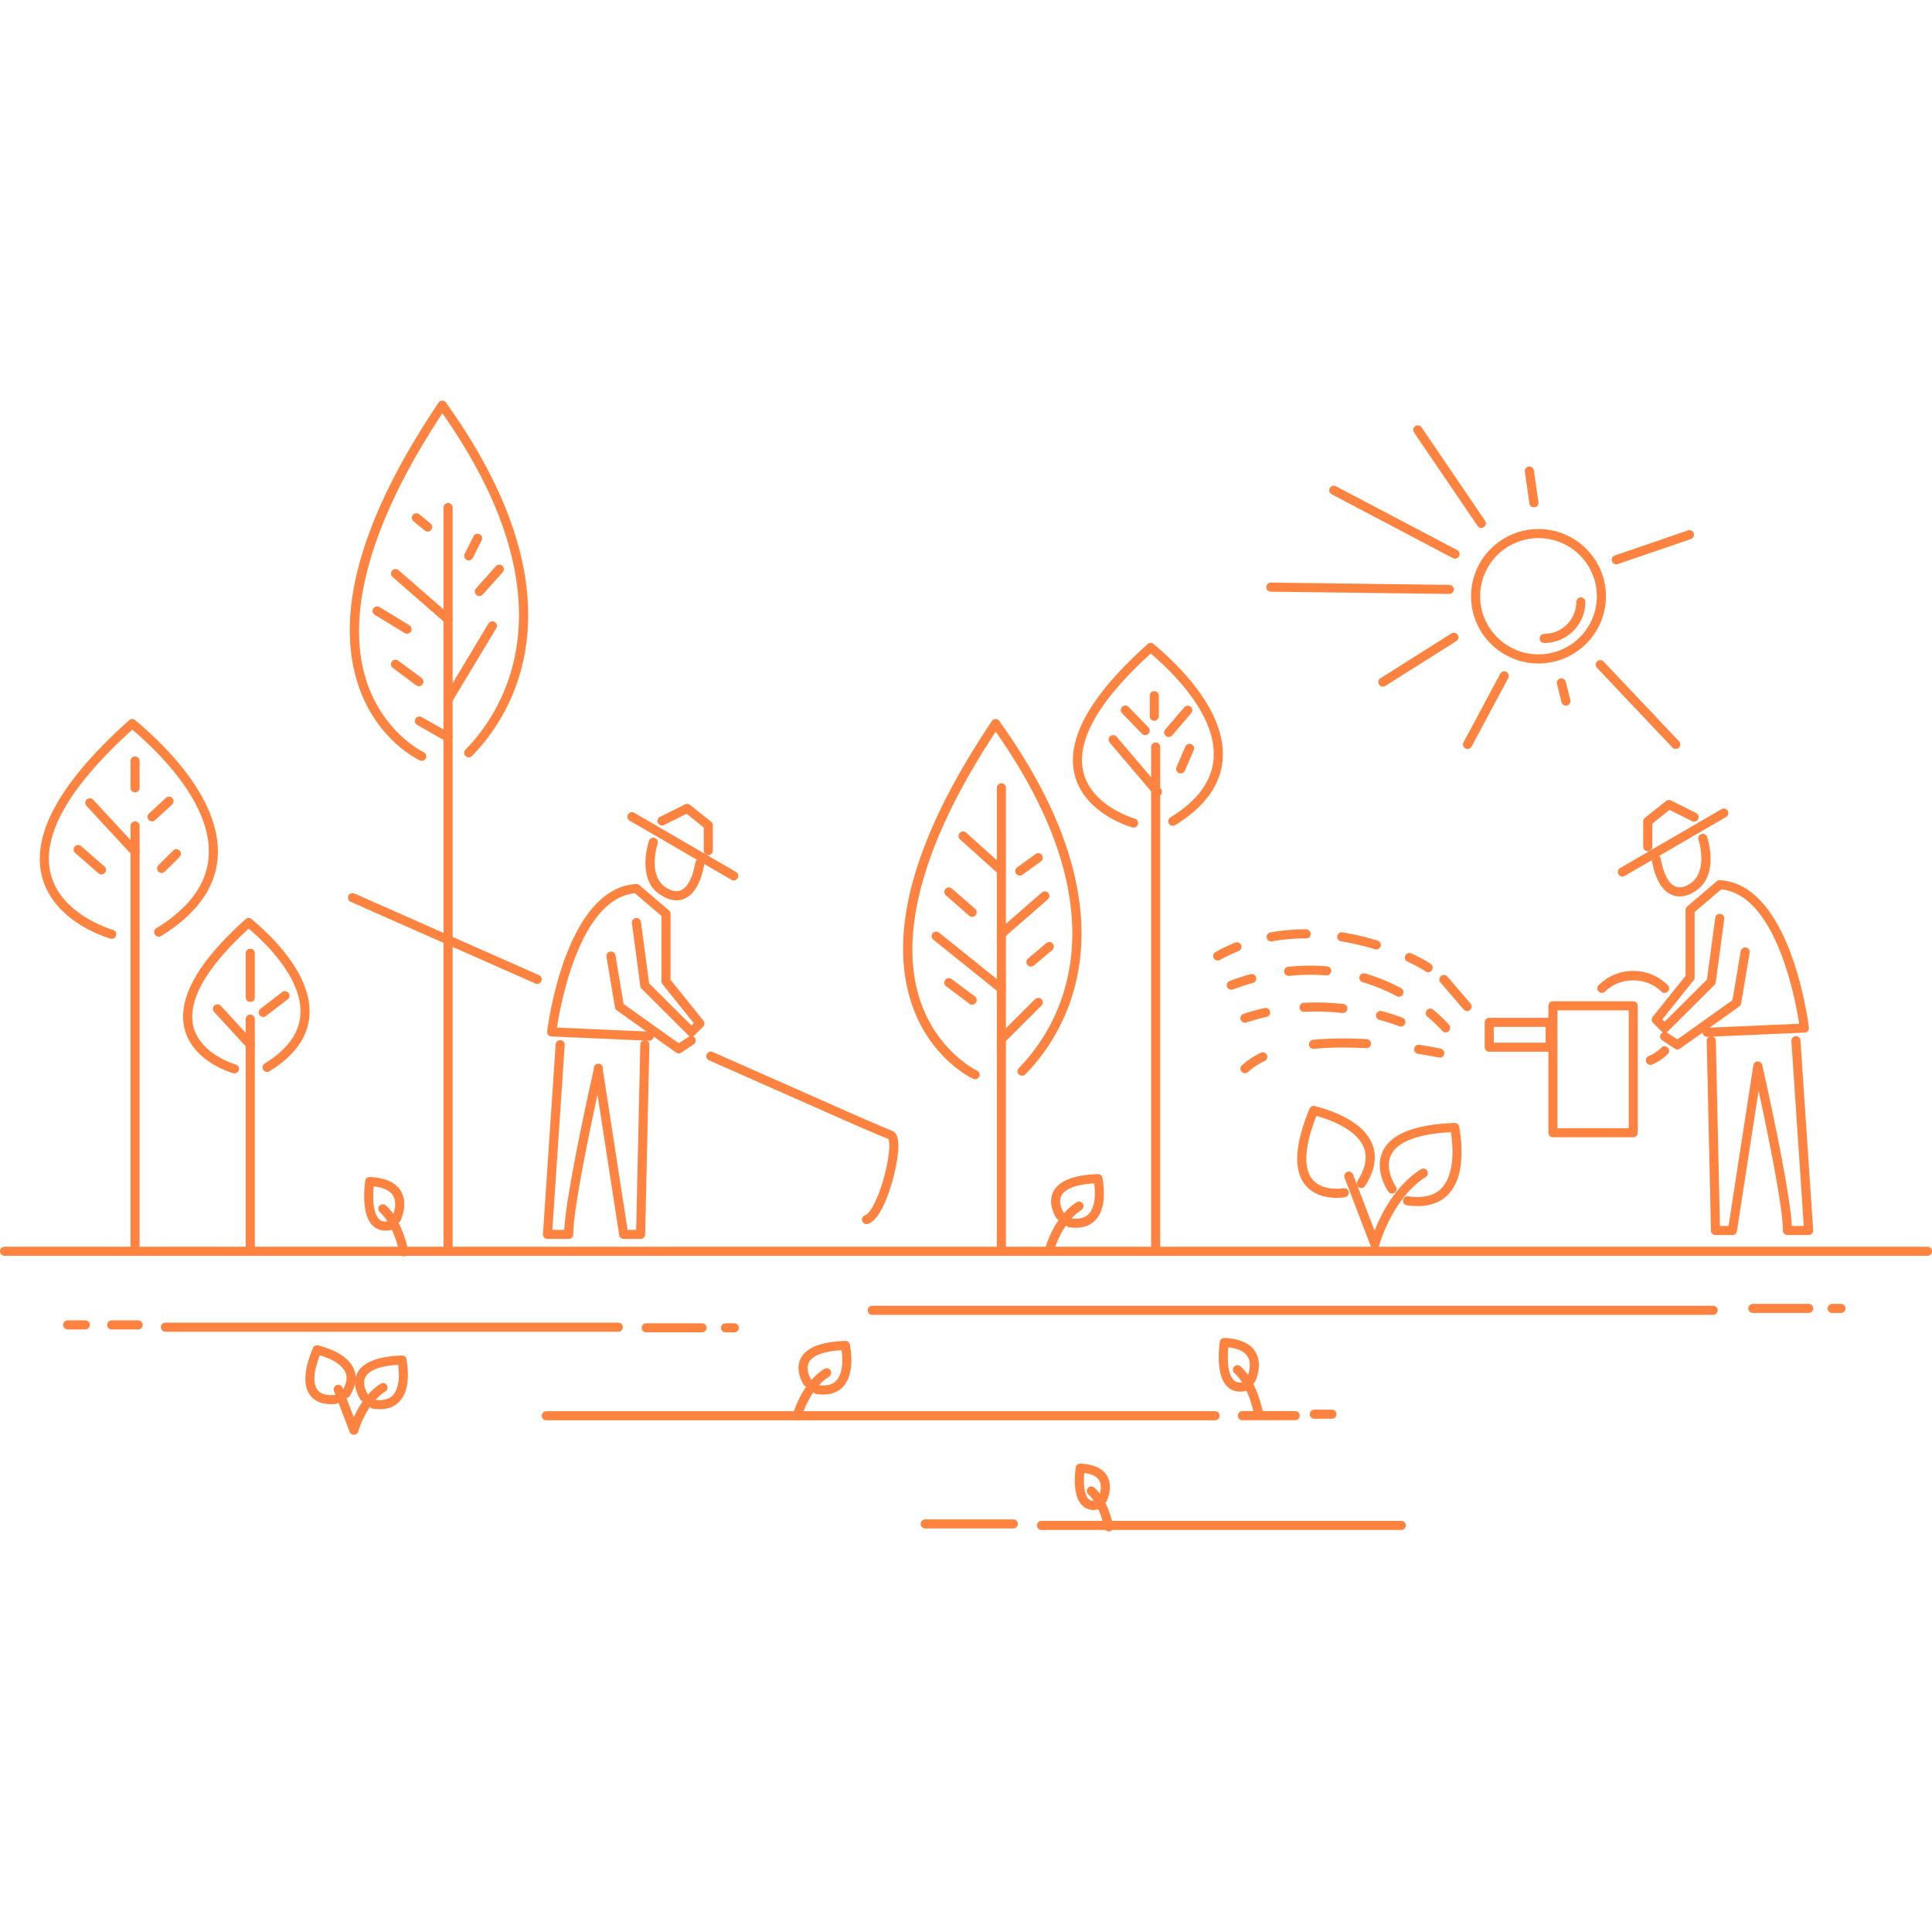 <svg preserveAspectRatio="xMidYMid meet" data-bbox="9.575 49.077 180.85 105.848" viewBox="9.575 49.077 180.85 105.848" height="200" width="200" xmlns="http://www.w3.org/2000/svg" data-type="color" role="img" aria-labelledby="comp-k8e733m6-svgtitle"><defs><style>#comp-k8e733m6 svg [data-color="1"] {fill: #FE8340;}</style></defs><title id="comp-k8e733m6-svgtitle">Farmers in the Field Illustration</title>
    <g>
        <path d="M69.541 127.55h-1.585a.425.425 0 0 1-.42-.36l-2.03-13.152c-.793 3.67-2.275 10.825-2.275 13.088 0 .234-.19.425-.425.425h-1.981a.427.427 0 0 1-.424-.453l1.188-17.767a.425.425 0 0 1 .848.056L61.279 126.7h1.114c.199-3.681 2.662-14.585 2.771-15.066a.424.424 0 1 1 .834.029L68.32 126.7h.805l.387-17.352c.005-.234.215-.433.434-.415a.425.425 0 0 1 .416.435l-.396 17.767a.425.425 0 0 1-.425.415z" fill="#FE8340" data-color="1"></path>
        <path d="M70.334 108.994h-.019l-9.113-.396a.428.428 0 0 1-.404-.476c.066-.546 1.704-13.384 8.32-13.795a.393.393 0 0 1 .302.101l2.773 2.368a.424.424 0 0 1 .149.323v6.168l3.077 3.832a.423.423 0 0 1-.032.566l-.792.789a.424.424 0 0 1-.6 0l-4.358-4.343a.425.425 0 0 1-.122-.244l-.792-5.922a.426.426 0 0 1 .843-.114l.773 5.779 3.956 3.942.222-.221-2.931-3.651a.42.42 0 0 1-.093-.266v-6.121l-2.49-2.126c-5.142.526-6.948 10.332-7.295 12.58l8.644.375a.426.426 0 0 1-.018.852z" fill="#FE8340" data-color="1"></path>
        <path d="M73.107 110.178a.43.43 0 0 1-.247-.078l-5.547-3.947a.42.42 0 0 1-.172-.276l-.792-4.738a.424.424 0 1 1 .838-.14l.764 4.564 5.165 3.676.945-.628a.426.426 0 0 1 .47.709l-1.188.789a.447.447 0 0 1-.236.069z" fill="#FE8340" data-color="1"></path>
        <path d="M72.889 95.851a2.373 2.373 0 0 1-1.207-.351c-2.631-1.309-1.41-5.067-1.356-5.227a.425.425 0 0 1 .806.269c-.011.031-1.041 3.218.975 4.222.049.028.633.397 1.208.148.624-.271 1.092-1.172 1.354-2.607a.425.425 0 0 1 .836.152c-.321 1.761-.948 2.851-1.864 3.24-.26.112-.516.154-.752.154z" fill="#FE8340" data-color="1"></path>
        <path d="M78.257 93.991a.424.424 0 0 1-.213-.058l-9.509-5.527a.425.425 0 1 1 .427-.734l9.509 5.527a.425.425 0 0 1-.214.792z" fill="#FE8340" data-color="1"></path>
        <path d="M75.88 91.622a.425.425 0 0 1-.425-.425v-2.164l-1.609-1.283-2.135 1.064a.426.426 0 0 1-.379-.761l2.377-1.185a.428.428 0 0 1 .455.049l1.981 1.579c.101.08.16.203.16.332v2.369c0 .235-.19.425-.425.425z" fill="#FE8340" data-color="1"></path>
        <path d="M190 129.129H10a.425.425 0 1 1 0-.85h180a.425.425 0 1 1 0 .85z" fill="#FE8340" data-color="1"></path>
        <path d="M67.449 136.235H25.056a.425.425 0 1 1 0-.85h42.393a.425.425 0 1 1 0 .85z" fill="#FE8340" data-color="1"></path>
        <path d="M123.312 144.526H60.713a.425.425 0 1 1 0-.85h62.599a.425.425 0 1 1 0 .85z" fill="#FE8340" data-color="1"></path>
        <path d="M169.938 134.656H91.221a.425.425 0 1 1 0-.85h78.717a.425.425 0 1 1 0 .85z" fill="#FE8340" data-color="1"></path>
        <path d="M140.745 154.791h-33.677a.425.425 0 1 1 0-.85h33.677a.425.425 0 1 1 0 .85z" fill="#FE8340" data-color="1"></path>
        <path d="M75.289 136.297h-5.223a.425.425 0 1 1 0-.85h5.223a.425.425 0 1 1 0 .85z" fill="#FE8340" data-color="1"></path>
        <path d="M22.508 136.023h-2.474a.425.425 0 1 1 0-.85h2.474a.425.425 0 1 1 0 .85z" fill="#FE8340" data-color="1"></path>
        <path d="M130.818 144.516h-4.948a.425.425 0 1 1 0-.85h4.948a.425.425 0 1 1 0 .85z" fill="#FE8340" data-color="1"></path>
        <path d="M104.428 154.65h-8.247a.425.425 0 1 1 0-.85h8.247a.425.425 0 1 1 0 .85z" fill="#FE8340" data-color="1"></path>
        <path d="M78.312 136.297h-.825a.425.425 0 1 1 0-.85h.825a.425.425 0 1 1 0 .85z" fill="#FE8340" data-color="1"></path>
        <path d="M178.88 134.479h-5.223a.425.425 0 1 1 0-.85h5.223a.425.425 0 1 1 0 .85z" fill="#FE8340" data-color="1"></path>
        <path d="M181.904 134.479h-.825a.425.425 0 1 1 0-.85h.825a.425.425 0 1 1 0 .85z" fill="#FE8340" data-color="1"></path>
        <path d="M17.56 136.023h-1.65a.425.425 0 1 1 0-.85h1.649a.425.425 0 0 1 .001.85z" fill="#FE8340" data-color="1"></path>
        <path d="M134.254 144.378h-1.649a.425.425 0 1 1 0-.85h1.649a.425.425 0 1 1 0 .85z" fill="#FE8340" data-color="1"></path>
        <path d="M90.683 126.162a.426.426 0 0 1-.117-.834c.317-.09.914-.945 1.475-2.611.733-2.178.918-4.216.685-4.527-1.829-.742-3.717-1.58-5.543-2.39l-11.236-4.971a.425.425 0 1 1 .344-.778l11.237 4.971c1.821.809 3.705 1.644 5.575 2.417.574.237.591 1.108.555 1.744-.11 1.909-1.304 6.52-2.859 6.963a.427.427 0 0 1-.116.016z" fill="#FE8340" data-color="1"></path>
        <path d="M59.861 103.674a.435.435 0 0 1-.172-.036l-17.285-7.645a.425.425 0 1 1 .344-.778l17.285 7.645a.426.426 0 0 1-.172.814z" fill="#FE8340" data-color="1"></path>
        <path d="M117.754 128.807a.425.425 0 0 1-.425-.425V81.497a.425.425 0 0 1 .85 0v46.885c0 .234-.19.425-.425.425z" fill="#FE8340" data-color="1"></path>
        <path d="M103.313 128.807a.425.425 0 0 1-.425-.425V85.321a.425.425 0 0 1 .85 0v43.061c0 .234-.19.425-.425.425z" fill="#FE8340" data-color="1"></path>
        <path d="M22.218 128.807a.425.425 0 0 1-.425-.425V88.893a.425.425 0 0 1 .85 0v39.489c0 .234-.19.425-.425.425z" fill="#FE8340" data-color="1"></path>
        <path d="M33.004 128.807a.425.425 0 0 1-.425-.425v-21.409a.425.425 0 0 1 .85 0v21.409c0 .234-.19.425-.425.425z" fill="#FE8340" data-color="1"></path>
        <path d="M20.034 99.453a.4.4 0 0 1-.113-.016c-.221-.061-5.418-1.547-6.446-5.948-.918-3.935 1.829-8.803 8.165-14.469a.431.431 0 0 1 .65.019l.148.126c2.976 2.523 7.909 7.531 7.511 12.716-.217 2.829-1.998 5.289-5.294 7.312a.425.425 0 0 1-.444-.725c3.051-1.872 4.696-4.11 4.891-6.651.365-4.768-4.282-9.504-7.141-11.941-5.913 5.347-8.489 9.86-7.658 13.421.914 3.915 5.795 5.31 5.845 5.323a.423.423 0 0 1 .296.522.427.427 0 0 1-.41.311z" fill="#FE8340" data-color="1"></path>
        <path d="M31.52 112.055a.4.4 0 0 1-.113-.016c-.156-.043-3.837-1.096-4.568-4.227-.649-2.781 1.27-6.203 5.706-10.17a.425.425 0 0 1 .633.012l.095.081c2.085 1.768 5.543 5.28 5.263 8.939-.154 2.009-1.411 3.751-3.738 5.18a.425.425 0 0 1-.444-.725c2.082-1.277 3.204-2.798 3.335-4.52.245-3.207-2.854-6.411-4.827-8.108-3.953 3.598-5.748 6.745-5.194 9.117.617 2.646 3.934 3.592 3.967 3.602a.423.423 0 0 1 .296.522.428.428 0 0 1-.411.313z" fill="#FE8340" data-color="1"></path>
        <path d="M115.691 89.044a.4.4 0 0 1-.113-.016c-.186-.051-4.556-1.301-5.422-5.009-.771-3.307 1.523-7.385 6.823-12.124a.427.427 0 0 1 .639.013l.12.104c2.49 2.11 6.619 6.303 6.286 10.656-.182 2.381-1.678 4.45-4.445 6.148a.425.425 0 0 1-.444-.725c2.522-1.548 3.882-3.395 4.042-5.488.299-3.917-3.503-7.817-5.879-9.852-4.871 4.416-6.996 8.139-6.315 11.069.748 3.217 4.782 4.377 4.822 4.389a.423.423 0 0 1 .295.522.424.424 0 0 1-.409.313z" fill="#FE8340" data-color="1"></path>
        <path d="M100.854 112.603a.433.433 0 0 1-.178-.039c-.178-.082-4.392-2.083-5.973-7.723-1.87-6.67.709-15.312 7.667-25.688a.524.524 0 0 1 .093-.136.43.43 0 0 1 .705.122c.031.046.086.122.161.228 12.989 18.355 5.885 29.037 2.227 32.777a.424.424 0 1 1-.607-.594c3.495-3.574 10.253-13.778-2.166-31.483-6.491 9.819-9.003 18.289-7.268 24.521 1.466 5.265 5.477 7.186 5.518 7.204a.427.427 0 0 1-.179.811z" fill="#FE8340" data-color="1"></path>
        <path d="M40.553 143.021c-.529 0-1.366-.12-1.908-.793-.712-.885-.638-2.386.221-4.463a.431.431 0 0 1 .493-.251l.042.013c1.049.276 2.797.916 3.318 2.251.296.758.153 1.599-.425 2.498a.425.425 0 0 1-.714-.459c.422-.658.54-1.24.348-1.73-.263-.672-1.136-1.265-2.416-1.646-.747 1.957-.532 2.85-.206 3.255.506.627 1.578.453 1.588.453a.423.423 0 0 1 .494.343.424.424 0 0 1-.343.493c-.021.002-.214.036-.492.036z" fill="#FE8340" data-color="1"></path>
        <path d="M45.114 143.486c-.2 0-.411-.017-.631-.048a.425.425 0 0 1 .122-.841c.779.117 1.362-.021 1.732-.401.503-.517.684-1.551.506-2.864-2.101.128-2.828.692-3.064 1.157-.365.72.235 1.617.242 1.626a.424.424 0 0 1-.7.482c-.037-.053-.893-1.314-.303-2.486.511-1.016 1.916-1.569 4.174-1.646.229-.014.393.14.432.347l.006.042c.181 1.062.317 2.909-.683 3.936-.453.463-1.068.696-1.833.696z" fill="#FE8340" data-color="1"></path>
        <path d="M42.701 145.885a.424.424 0 0 1-.397-.273l-1.462-3.825a.425.425 0 1 1 .794-.303l1.058 2.768c.426-.963 1.218-2.331 2.522-3.158a.426.426 0 0 1 .455.719c-1.849 1.173-2.552 3.732-2.559 3.759a.425.425 0 0 1-.389.314l-.022-.001z" fill="#FE8340" data-color="1"></path>
        <path d="M86.623 142.117c-.2 0-.41-.017-.63-.048a.425.425 0 0 1 .122-.841c.78.115 1.362-.022 1.732-.401.503-.517.684-1.551.506-2.865-2.104.129-2.832.695-3.066 1.161-.359.715.236 1.611.243 1.621a.425.425 0 0 1-.699.483c-.037-.053-.892-1.313-.303-2.485.511-1.016 1.915-1.57 4.174-1.646a.437.437 0 0 1 .432.346l.006.045c.304 1.793.058 3.174-.684 3.935-.454.462-1.068.695-1.833.695z" fill="#FE8340" data-color="1"></path>
        <path d="M84.211 144.516a.424.424 0 0 1-.41-.535c.032-.118.799-2.909 2.925-4.259.198-.123.461-.066.586.132s.067.461-.131.587c-1.842 1.168-2.552 3.734-2.559 3.76a.427.427 0 0 1-.411.315z" fill="#FE8340" data-color="1"></path>
        <path d="M110.264 126.503c-.2 0-.41-.017-.63-.048a.425.425 0 0 1 .122-.841c.779.115 1.361-.021 1.732-.402.503-.517.684-1.551.506-2.864-2.101.129-2.828.693-3.064 1.158-.365.719.236 1.616.242 1.625a.425.425 0 0 1-.7.483c-.037-.054-.893-1.314-.303-2.486.511-1.016 1.916-1.57 4.174-1.646.218.006.393.14.432.346l.006.044c.18 1.062.317 2.909-.683 3.936-.453.461-1.068.695-1.834.695z" fill="#FE8340" data-color="1"></path>
        <path d="M107.853 128.901a.426.426 0 0 1-.411-.536c.032-.117.799-2.909 2.926-4.257a.426.426 0 0 1 .455.719c-1.85 1.172-2.553 3.732-2.56 3.759a.425.425 0 0 1-.41.315z" fill="#FE8340" data-color="1"></path>
        <path d="M125.664 141.842c-.56 0-.936-.224-1.167-.438-.982-.905-.892-2.985-.75-4.145h.004a.428.428 0 0 1 .444-.439c1.452.069 2.43.515 2.908 1.324.708 1.198-.008 2.69-.039 2.754a.425.425 0 0 1-.764-.374c.006-.011.546-1.149.069-1.951-.285-.479-.895-.771-1.815-.873-.141 1.506.047 2.645.519 3.079.217.201.514.256.905.179a.425.425 0 0 1 .171.832 2.41 2.41 0 0 1-.485.052z" fill="#FE8340" data-color="1"></path>
        <path d="M127.37 144.241a.425.425 0 0 1-.417-.346c-.005-.025-.511-2.607-1.811-3.771a.425.425 0 1 1 .566-.633c1.516 1.355 2.057 4.128 2.08 4.245a.424.424 0 0 1-.418.505z" fill="#FE8340" data-color="1"></path>
        <path d="M111.935 152.918c-.489 0-.819-.196-1.022-.385-.801-.738-.796-2.323-.65-3.523h.003c0-.022.001-.046.004-.068.032-.216.221-.36.44-.362 1.239.06 2.077.443 2.489 1.142.611 1.035-.004 2.314-.031 2.369a.423.423 0 0 1-.5.22.425.425 0 0 1-.313.563c-.152.03-.292.044-.42.044zm-.866-3.456c-.104 1.203.047 2.104.418 2.447.105.097.293.215.696.132a.429.429 0 0 1 .205.008.419.419 0 0 1 .016-.332c.004-.01.44-.929.061-1.566-.219-.37-.688-.6-1.396-.689z" fill="#FE8340" data-color="1"></path>
        <path d="M113.361 154.925a.425.425 0 0 1-.417-.346c-.004-.021-.423-2.158-1.493-3.113a.424.424 0 1 1 .566-.635c1.286 1.149 1.743 3.49 1.761 3.59a.424.424 0 0 1-.417.504z" fill="#FE8340" data-color="1"></path>
        <path d="M45.668 126.775c-.56 0-.936-.224-1.167-.438-.982-.905-.892-2.985-.75-4.145h.004a.425.425 0 0 1 .444-.439c1.452.069 2.43.515 2.908 1.324.708 1.198-.008 2.69-.039 2.754a.425.425 0 0 1-.764-.373c.006-.012.546-1.15.069-1.952-.285-.479-.895-.771-1.816-.873-.141 1.506.047 2.645.519 3.079.217.2.515.256.905.179a.426.426 0 0 1 .171.832 2.317 2.317 0 0 1-.484.052z" fill="#FE8340" data-color="1"></path>
        <path d="M47.374 129.175a.425.425 0 0 1-.417-.346c-.005-.025-.511-2.607-1.811-3.771a.425.425 0 1 1 .566-.633c1.516 1.355 2.057 4.128 2.08 4.245a.424.424 0 0 1-.418.505z" fill="#FE8340" data-color="1"></path>
        <path d="M19.072 93.427a.423.423 0 0 1-.279-.104l-2.199-1.918a.426.426 0 0 1 .559-.641l2.199 1.918a.426.426 0 0 1-.28.745z" fill="#FE8340" data-color="1"></path>
        <path d="M24.707 93.29a.424.424 0 0 1-.3-.726l1.375-1.37a.422.422 0 0 1 .601.001.424.424 0 0 1-.001.601l-1.375 1.37a.423.423 0 0 1-.3.124z" fill="#FE8340" data-color="1"></path>
        <path d="M33.004 109.783a.421.421 0 0 1-.313-.138l-3.074-3.345a.425.425 0 1 1 .626-.575l3.074 3.345a.425.425 0 0 1-.313.713z" fill="#FE8340" data-color="1"></path>
        <path d="M33.004 105.364a.425.425 0 0 1-.425-.425v-4.131a.425.425 0 0 1 .85 0v4.131c0 .235-.19.425-.425.425z" fill="#FE8340" data-color="1"></path>
        <path d="M100.579 105.617a.423.423 0 0 1-.254-.084l-2.199-1.644a.426.426 0 0 1 .509-.682l2.199 1.644a.426.426 0 0 1-.255.766z" fill="#FE8340" data-color="1"></path>
        <path d="M100.579 97.398a.423.423 0 0 1-.279-.104l-2.199-1.917a.426.426 0 0 1 .559-.641l2.199 1.917a.426.426 0 0 1-.28.745z" fill="#FE8340" data-color="1"></path>
        <path d="M105.04 93.541a.424.424 0 0 1-.25-.769l1.725-1.253a.424.424 0 1 1 .499.688l-1.726 1.253a.418.418 0 0 1-.248.081z" fill="#FE8340" data-color="1"></path>
        <path d="M106.077 102.056a.426.426 0 0 1-.274-.75l1.736-1.462a.426.426 0 0 1 .548.651l-1.736 1.462a.43.43 0 0 1-.274.099z" fill="#FE8340" data-color="1"></path>
        <path d="M51.518 128.936a.425.425 0 0 1-.425-.425V59.088a.425.425 0 0 1 .85 0v69.423a.427.427 0 0 1-.425.425z" fill="#FE8340" data-color="1"></path>
        <path d="M49.058 82.797a.433.433 0 0 1-.178-.039c-.178-.082-4.391-2.082-5.973-7.723-1.87-6.669.709-15.311 7.667-25.688a.524.524 0 0 1 .093-.136.43.43 0 0 1 .705.122c.031.046.086.122.161.228 12.989 18.355 5.884 29.038 2.227 32.778a.424.424 0 1 1-.608-.594c3.495-3.574 10.253-13.779-2.166-31.484-6.491 9.82-9.003 18.29-7.268 24.522 1.466 5.264 5.477 7.185 5.518 7.203a.427.427 0 0 1-.178.811z" fill="#FE8340" data-color="1"></path>
        <path d="M48.783 75.812a.423.423 0 0 1-.254-.084l-2.199-1.644a.426.426 0 0 1 .509-.682l2.199 1.644a.426.426 0 0 1-.255.766z" fill="#FE8340" data-color="1"></path>
        <path d="M51.518 69.978a.423.423 0 0 1-.279-.104l-4.934-4.302a.426.426 0 0 1 .559-.641l4.934 4.302a.426.426 0 0 1-.28.745z" fill="#FE8340" data-color="1"></path>
        <path d="M53.456 64.032a.423.423 0 0 1-.379-.615l.825-1.644a.428.428 0 0 1 .57-.189c.21.105.295.36.189.57l-.825 1.644a.424.424 0 0 1-.38.234z" fill="#FE8340" data-color="1"></path>
        <path d="M51.517 77.486a.427.427 0 0 1-.364-.644l4.138-6.88a.425.425 0 1 1 .728.437l-4.138 6.88a.42.42 0 0 1-.364.207z" fill="#FE8340" data-color="1"></path>
        <path d="M117.921 86.116a.427.427 0 0 1-.324-.149l-4.146-4.88a.427.427 0 0 1 .048-.6.427.427 0 0 1 .599.049l4.146 4.88a.427.427 0 0 1-.048.6.426.426 0 0 1-.275.1z" fill="#FE8340" data-color="1"></path>
        <path d="M120.097 83.977a.427.427 0 0 1-.391-.593l.825-1.918a.427.427 0 0 1 .559-.223.427.427 0 0 1 .223.559l-.825 1.918a.426.426 0 0 1-.391.257z" fill="#FE8340" data-color="1"></path>
        <path d="M117.623 79.045a.425.425 0 0 1-.425-.425v-1.917a.425.425 0 0 1 .85 0v1.917c0 .234-.19.425-.425.425z" fill="#FE8340" data-color="1"></path>
        <path d="M134.693 123.703c-.823 0-2.113-.186-2.942-1.214-1.114-1.383-.977-3.781.408-7.129a.422.422 0 0 1 .543-.234c1.698.444 4.513 1.466 5.335 3.571.458 1.171.229 2.482-.68 3.896a.424.424 0 1 1-.715-.459c.753-1.173.956-2.226.604-3.129-.485-1.242-2.098-2.318-4.443-2.973-1.111 2.815-1.248 4.859-.391 5.923.957 1.186 2.889.855 2.907.853a.425.425 0 1 1 .151.836c-.034.007-.34.059-.777.059z" fill="#FE8340" data-color="1"></path>
        <path d="M142.272 124.476c-.318 0-.652-.025-1.004-.076a.425.425 0 0 1-.359-.481.431.431 0 0 1 .481-.36c1.387.201 2.438-.051 3.12-.75.93-.955 1.247-2.858.88-5.248-3.039.152-4.965.873-5.583 2.093-.681 1.347.411 2.967.422 2.982a.427.427 0 0 1-.109.591.424.424 0 0 1-.59-.108c-.057-.082-1.389-2.044-.483-3.843.799-1.589 3.05-2.457 6.691-2.58a.422.422 0 0 1 .438.399c.293 1.718.521 4.689-1.056 6.308-.698.713-1.652 1.073-2.848 1.073z" fill="#FE8340" data-color="1"></path>
        <path d="M138.269 128.46a.424.424 0 0 1-.397-.273l-2.429-6.354a.425.425 0 1 1 .794-.303l2.009 5.254c.597-1.532 1.931-4.229 4.351-5.765a.426.426 0 0 1 .455.719c-3.157 2.001-4.36 6.364-4.372 6.408a.423.423 0 0 1-.389.313l-.022.001z" fill="#FE8340" data-color="1"></path>
        <path d="M178.875 127.187h-1.981a.425.425 0 0 1-.425-.425c0-2.264-1.482-9.419-2.275-13.088l-2.031 13.152a.424.424 0 0 1-.42.36h-1.584a.425.425 0 0 1-.425-.415l-.396-17.767a.426.426 0 0 1 .416-.435c.259.036.43.181.434.415l.387 17.352h.805l2.322-15.037a.423.423 0 0 1 .405-.36.438.438 0 0 1 .429.331c.109.481 2.572 11.385 2.771 15.066h1.114l-1.158-17.313a.424.424 0 0 1 .396-.452.42.42 0 0 1 .452.396l1.189 17.767a.424.424 0 0 1-.425.453z" fill="#FE8340" data-color="1"></path>
        <path d="M169.366 108.63a.425.425 0 0 1-.018-.849l8.644-.374c-.348-2.249-2.157-12.054-7.295-12.58l-2.49 2.126v6.121c0 .097-.033.19-.093.266l-2.931 3.651.222.221 3.956-3.942.773-5.779a.42.42 0 0 1 .478-.364.424.424 0 0 1 .365.478l-.792 5.922a.42.42 0 0 1-.122.244l-4.358 4.343a.424.424 0 0 1-.6 0l-.792-.789a.424.424 0 0 1-.032-.566l3.076-3.832v-6.168c0-.124.054-.242.149-.323l2.773-2.368a.415.415 0 0 1 .302-.101c6.616.411 8.253 13.249 8.319 13.795a.424.424 0 0 1-.404.476l-9.112.395c-.006-.003-.012-.003-.018-.003z" fill="#FE8340" data-color="1"></path>
        <path d="M166.593 109.814a.425.425 0 0 1-.235-.07l-1.188-.789a.425.425 0 0 1 .47-.709l.945.628 5.165-3.677.763-4.563a.425.425 0 1 1 .838.14l-.792 4.737a.429.429 0 0 1-.172.276l-5.547 3.948a.424.424 0 0 1-.247.079z" fill="#FE8340" data-color="1"></path>
        <path d="M166.813 95.487c-.236 0-.493-.041-.755-.152-.916-.39-1.543-1.479-1.864-3.24a.425.425 0 0 1 .836-.152c.263 1.441.733 2.344 1.361 2.61.572.24 1.15-.122 1.155-.124 2.062-1.031 1.031-4.219 1.021-4.25a.425.425 0 0 1 .806-.269c.054.159 1.276 3.919-1.402 5.254a2.31 2.31 0 0 1-1.158.323z" fill="#FE8340" data-color="1"></path>
        <path d="M161.442 93.628a.425.425 0 0 1-.214-.792l9.509-5.527a.425.425 0 0 1 .427.734l-9.509 5.527a.422.422 0 0 1-.213.058z" fill="#FE8340" data-color="1"></path>
        <path d="M163.819 91.259a.425.425 0 0 1-.425-.425v-2.369c0-.129.059-.252.16-.332l1.981-1.579a.43.43 0 0 1 .455-.049l2.377 1.185a.426.426 0 0 1-.379.761l-2.134-1.064-1.609 1.283v2.164a.427.427 0 0 1-.426.425z" fill="#FE8340" data-color="1"></path>
        <path d="M165.391 104.521a.423.423 0 0 1-.3-.124c-1.407-1.402-3.857-1.402-5.265 0a.424.424 0 1 1-.6-.602c.863-.861 2.011-1.335 3.232-1.335s2.369.474 3.232 1.335a.424.424 0 0 1-.299.726z" fill="#FE8340" data-color="1"></path>
        <path d="M164.065 111.254a.425.425 0 0 1-.164-.817 3.725 3.725 0 0 0 1.188-.796.424.424 0 1 1 .6.602c-.421.42-.912.749-1.458.978a.446.446 0 0 1-.166.033z" fill="#FE8340" data-color="1"></path>
        <path d="M162.458 118.031h-7.516a.425.425 0 0 1-.425-.425v-11.88c0-.234.19-.425.425-.425h7.516c.235 0 .425.19.425.425v11.88c0 .235-.19.425-.425.425zm-7.091-.849h6.667v-11.03h-6.667v11.03z" fill="#FE8340" data-color="1"></path>
        <path d="M154.683 110.025h-5.702a.425.425 0 0 1-.425-.425v-2.324c0-.234.19-.425.425-.425h5.702c.235 0 .425.19.425.425v2.324c0 .235-.19.425-.425.425zm-5.277-.849h4.852v-1.475h-4.852v1.475z" fill="#FE8340" data-color="1"></path>
        <path d="M144.902 108.218a.428.428 0 0 1-.326-.151c-.005-.006-.484-.572-1.389-1.323a.425.425 0 0 1 .542-.655c.971.805 1.478 1.406 1.499 1.432a.426.426 0 0 1-.326.697z" fill="#FE8340" data-color="1"></path>
        <path d="M140.518 104.875a.42.42 0 0 1-.199-.05 17.247 17.247 0 0 0-3.194-1.31.424.424 0 1 1 .241-.814c1.153.341 2.281.804 3.353 1.374a.424.424 0 0 1-.201.8zm-10.289-1.95a.424.424 0 0 1-.045-.848 19.205 19.205 0 0 1 3.62-.045.426.426 0 0 1 .387.46.431.431 0 0 1-.459.388 18.4 18.4 0 0 0-3.457.043.678.678 0 0 1-.046.002z" fill="#FE8340" data-color="1"></path>
        <path d="M124.84 104.22a.424.424 0 0 1-.147-.823 24.316 24.316 0 0 1 1.937-.63.424.424 0 1 1 .228.818c-.611.17-1.24.375-1.871.608a.394.394 0 0 1-.147.027z" fill="#FE8340" data-color="1"></path>
        <path d="M144.355 110.58a.394.394 0 0 1-.09-.01c-.006-.001-.75-.16-1.943-.348a.425.425 0 1 1 .132-.839 38.53 38.53 0 0 1 1.99.357.425.425 0 0 1-.089.84z" fill="#FE8340" data-color="1"></path>
        <path d="M132.554 109.753a.424.424 0 0 1-.04-.848c1.524-.146 3.333-.154 4.995-.058a.425.425 0 0 1 .4.448c-.013.233-.211.429-.449.399-1.62-.092-3.384-.085-4.865.056-.013.003-.027.003-.041.003z" fill="#FE8340" data-color="1"></path>
        <path d="M126.117 112.034a.424.424 0 0 1-.288-.738 7.171 7.171 0 0 1 1.768-1.171.422.422 0 0 1 .567.199.423.423 0 0 1-.2.566c-.61.293-1.135.64-1.56 1.03a.414.414 0 0 1-.287.114z" fill="#FE8340" data-color="1"></path>
        <path d="M140.707 107.673a.433.433 0 0 1-.164-.033c-.007-.003-.692-.287-1.845-.594a.425.425 0 0 1 .219-.823c1.214.323 1.925.62 1.955.633a.425.425 0 0 1-.165.817z" fill="#FE8340" data-color="1"></path>
        <path d="M135.254 106.402a.708.708 0 0 1-.046-.002 22.12 22.12 0 0 0-3.549-.108.425.425 0 0 1-.04-.849 23.53 23.53 0 0 1 3.681.112.424.424 0 0 1-.046.847z" fill="#FE8340" data-color="1"></path>
        <path d="M126.117 107.309a.424.424 0 0 1-.133-.828 20.96 20.96 0 0 1 1.968-.546.425.425 0 0 1 .187.83c-.634.142-1.269.317-1.888.522a.422.422 0 0 1-.134.022z" fill="#FE8340" data-color="1"></path>
        <path d="M143.261 102.584a.428.428 0 0 1-.291-.114c-.096-.076-.665-.426-1.642-.876a.424.424 0 1 1 .356-.771c.873.401 1.698.856 1.877 1.036a.426.426 0 0 1-.3.725z" fill="#FE8340" data-color="1"></path>
        <path d="M138.404 100.453a.422.422 0 0 1-.125-.019 23.817 23.817 0 0 0-3.175-.745.426.426 0 0 1-.351-.488.43.43 0 0 1 .488-.352c1.089.178 2.195.438 3.287.772a.425.425 0 0 1-.124.832zm-9.843-.749a.425.425 0 0 1-.075-.843 18.552 18.552 0 0 1 3.326-.295c.235 0 .453.19.453.425s-.163.425-.397.425h-.055c-1.083 0-2.151.095-3.173.281a.445.445 0 0 1-.079.007z" fill="#FE8340" data-color="1"></path>
        <path d="M123.564 101.493a.425.425 0 0 1-.208-.796 16.432 16.432 0 0 1 1.852-.887.424.424 0 1 1 .318.787c-.595.241-1.187.524-1.756.842a.405.405 0 0 1-.206.054z" fill="#FE8340" data-color="1"></path>
        <path d="M146.908 106.219a.426.426 0 0 1-.322-.147l-2.188-2.545a.426.426 0 0 1 .645-.555l2.188 2.545a.426.426 0 0 1-.323.702z" fill="#FE8340" data-color="1"></path>
        <path d="M153.589 73.683c-3.481 0-6.313-2.822-6.313-6.292s2.832-6.293 6.313-6.293 6.313 2.823 6.313 6.293-2.832 6.292-6.313 6.292zm0-11.736c-3.012 0-5.463 2.442-5.463 5.443s2.451 5.442 5.463 5.442 5.463-2.441 5.463-5.442-2.45-5.443-5.463-5.443z" fill="#FE8340" data-color="1"></path>
        <path d="M146.951 81.684a.424.424 0 0 1-.374-.625l3.426-6.4a.425.425 0 1 1 .749.4l-3.426 6.4a.423.423 0 0 1-.375.225z" fill="#FE8340" data-color="1"></path>
        <path d="M145.239 67.175h-.005l-16.701-.213a.424.424 0 0 1-.419-.431.436.436 0 0 1 .43-.419l16.701.213a.424.424 0 0 1-.006.85z" fill="#FE8340" data-color="1"></path>
        <path d="M139.022 75.85a.425.425 0 0 1-.228-.784l6.645-4.194a.425.425 0 0 1 .454.719l-6.645 4.194a.423.423 0 0 1-.226.065z" fill="#FE8340" data-color="1"></path>
        <path d="M148.237 60.987a.422.422 0 0 1-.352-.186l-5.947-8.745a.425.425 0 0 1 .703-.479l5.947 8.745a.425.425 0 0 1-.351.665z" fill="#FE8340" data-color="1"></path>
        <path d="M156.158 77.63a.426.426 0 0 1-.412-.321l-.428-1.707a.425.425 0 1 1 .825-.207l.428 1.707a.425.425 0 0 1-.413.528z" fill="#FE8340" data-color="1"></path>
        <path d="M166.436 81.684a.422.422 0 0 1-.309-.133l-7.066-7.468a.424.424 0 1 1 .618-.584l7.066 7.468a.424.424 0 0 1-.309.717z" fill="#FE8340" data-color="1"></path>
        <path d="M153.161 59.067a.424.424 0 0 1-.42-.364l-.428-2.987a.425.425 0 0 1 .841-.121l.428 2.987a.425.425 0 0 1-.421.485z" fill="#FE8340" data-color="1"></path>
        <path d="M160.869 64.401a.425.425 0 0 1-.138-.827l6.852-2.347a.425.425 0 1 1 .276.805l-6.852 2.347a.415.415 0 0 1-.138.022z" fill="#FE8340" data-color="1"></path>
        <path d="M145.773 63.868a.425.425 0 0 1-.197-.049l-11.348-5.975a.424.424 0 1 1 .396-.752l11.348 5.975a.424.424 0 0 1-.199.801z" fill="#FE8340" data-color="1"></path>
        <path d="M154.125 71.763a.425.425 0 1 1 0-.85 2.998 2.998 0 0 0 3.001-2.989.425.425 0 0 1 .85 0 3.85 3.85 0 0 1-3.851 3.839z" fill="#FE8340" data-color="1"></path>
        <path d="M22.218 91.723a.426.426 0 0 1-.312-.136l-4.246-4.585a.426.426 0 0 1 .624-.579l4.246 4.585a.426.426 0 0 1-.312.715z" fill="#FE8340" data-color="1"></path>
        <path d="M22.218 85.746a.425.425 0 0 1-.425-.425v-2.506a.425.425 0 0 1 .85 0v2.506c0 .235-.19.425-.425.425z" fill="#FE8340" data-color="1"></path>
        <path d="M23.81 88.464a.426.426 0 0 1-.289-.737l1.584-1.466a.427.427 0 0 1 .601.022.426.426 0 0 1-.023.601l-1.584 1.466a.418.418 0 0 1-.289.114z" fill="#FE8340" data-color="1"></path>
        <path d="M34.218 106.766a.425.425 0 0 1-.259-.762l2.026-1.56a.424.424 0 1 1 .518.674l-2.026 1.56a.429.429 0 0 1-.259.088z" fill="#FE8340" data-color="1"></path>
        <path d="M49.607 61.339a.419.419 0 0 1-.27-.097l-1.071-.882a.426.426 0 0 1 .54-.657l1.071.882a.426.426 0 0 1-.27.754z" fill="#FE8340" data-color="1"></path>
        <path d="M47.683 70.897a.422.422 0 0 1-.22-.062l-2.826-1.717a.426.426 0 0 1 .441-.727l2.826 1.717a.426.426 0 0 1-.221.789z" fill="#FE8340" data-color="1"></path>
        <path d="M54.45 67.371a.424.424 0 0 1-.318-.708l1.863-2.089a.425.425 0 0 1 .635.567l-1.863 2.089a.428.428 0 0 1-.317.141z" fill="#FE8340" data-color="1"></path>
        <path d="M51.517 81.013a.427.427 0 0 1-.209-.055l-2.702-1.531a.426.426 0 0 1 .419-.74l2.702 1.531a.426.426 0 0 1-.21.795z" fill="#FE8340" data-color="1"></path>
        <path d="M103.313 104.538a.418.418 0 0 1-.266-.094l-6.117-4.918a.425.425 0 0 1 .532-.662l6.117 4.918a.425.425 0 0 1-.266.756z" fill="#FE8340" data-color="1"></path>
        <path d="M103.313 109.271a.425.425 0 0 1-.3-.726l3.451-3.437a.424.424 0 1 1 .6.602l-3.451 3.437a.422.422 0 0 1-.3.124z" fill="#FE8340" data-color="1"></path>
        <path d="M103.157 93.342a.427.427 0 0 1-.284-.108l-3.446-3.095a.426.426 0 0 1 .569-.633l3.446 3.095a.426.426 0 0 1-.285.741z" fill="#FE8340" data-color="1"></path>
        <path d="M103.313 99.416a.425.425 0 0 1-.28-.746l4.081-3.565a.426.426 0 0 1 .56.641l-4.081 3.565a.42.42 0 0 1-.28.105z" fill="#FE8340" data-color="1"></path>
        <path d="M116.777 80.387a.424.424 0 0 1-.305-.129l-1.851-1.903a.425.425 0 1 1 .609-.592l1.851 1.903a.425.425 0 0 1-.304.721z" fill="#FE8340" data-color="1"></path>
        <path d="M118.978 80.561a.425.425 0 0 1-.323-.702l1.781-2.077a.425.425 0 1 1 .646.553l-1.781 2.077a.424.424 0 0 1-.323.149z" fill="#FE8340" data-color="1"></path>
    </g>
</svg>